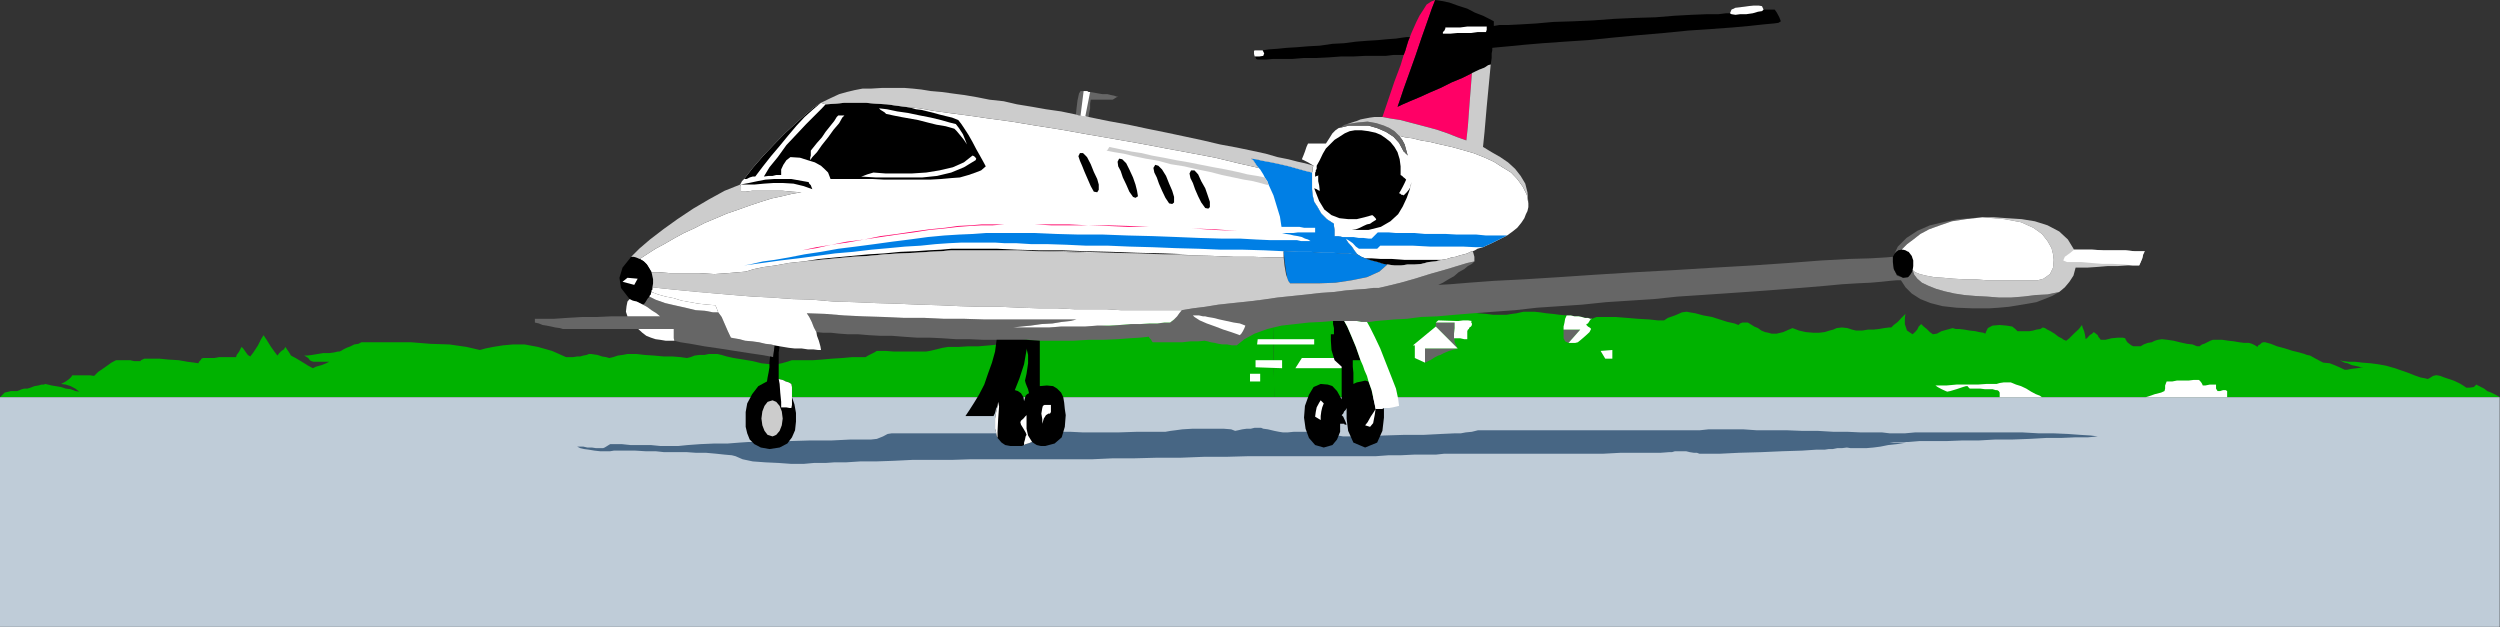 <?xml version="1.0" encoding="UTF-8" standalone="no"?>
<svg
   xmlns:ooo="http://xml.openoffice.org/svg/export"
   xmlns:dc="http://purl.org/dc/elements/1.1/"
   xmlns:cc="http://creativecommons.org/ns#"
   xmlns:rdf="http://www.w3.org/1999/02/22-rdf-syntax-ns#"
   xmlns:svg="http://www.w3.org/2000/svg"
   xmlns="http://www.w3.org/2000/svg"
   xmlns:sodipodi="http://sodipodi.sourceforge.net/DTD/sodipodi-0.dtd"
   xmlns:inkscape="http://www.inkscape.org/namespaces/inkscape"
   version="1.2"
   width="81mm"
   height="20.32mm"
   viewBox="0 0 8100 2032"
   preserveAspectRatio="xMidYMid"
   xml:space="preserve"
   id="svg221"
   sodipodi:docname="airplan1.svg"
   style="fill-rule:evenodd;stroke-width:28.222;stroke-linejoin:round"
   inkscape:version="0.92.5 (2060ec1f9f, 2020-04-08)"><rect x="0" y="0" width="8100" height="2032" fill="#333333" stroke="none"/><sodipodi:namedview
   pagecolor="#ffffff"
   bordercolor="#666666"
   borderopacity="1"
   objecttolerance="10"
   gridtolerance="10"
   guidetolerance="10"
   inkscape:pageopacity="0"
   inkscape:pageshadow="2"
   inkscape:window-width="664"
   inkscape:window-height="487"
   id="namedview223"
   showgrid="false"
   inkscape:zoom="0.2102413"
   inkscape:cx="153.07087"
   inkscape:cy="38.399998"
   inkscape:window-x="0"
   inkscape:window-y="0"
   inkscape:window-maximized="0"
   inkscape:current-layer="svg221" />
 <defs
   class="ClipPathGroup"
   id="defs8">
  <clipPath
   id="presentation_clip_path"
   clipPathUnits="userSpaceOnUse">
   <rect
   x="0"
   y="0"
   width="21000"
   height="29700"
   id="rect2" />
  </clipPath>
  <clipPath
   id="presentation_clip_path_shrink"
   clipPathUnits="userSpaceOnUse">
   <rect
   x="21"
   y="29"
   width="20958"
   height="29641"
   id="rect5" />
  </clipPath>
 </defs>
 <defs
   class="TextShapeIndex"
   id="defs12">
  <g
   ooo:slide="id1"
   ooo:id-list="id3"
   id="g10" />
 </defs>
 <defs
   class="EmbeddedBulletChars"
   id="defs44">
  <g
   id="bullet-char-template-57356"
   transform="matrix(4.8828125e-4,0,0,-4.8828125e-4,0,0)">
   <path
   d="M 580,1141 1163,571 580,0 -4,571 Z"
   id="path14"
   inkscape:connector-curvature="0" />
  </g>
  <g
   id="bullet-char-template-57354"
   transform="matrix(4.8828125e-4,0,0,-4.8828125e-4,0,0)">
   <path
   d="M 8,1128 H 1137 V 0 H 8 Z"
   id="path17"
   inkscape:connector-curvature="0" />
  </g>
  <g
   id="bullet-char-template-10146"
   transform="matrix(4.8828125e-4,0,0,-4.8828125e-4,0,0)">
   <path
   d="M 174,0 602,739 174,1481 1456,739 Z M 1358,739 309,1346 659,739 Z"
   id="path20"
   inkscape:connector-curvature="0" />
  </g>
  <g
   id="bullet-char-template-10132"
   transform="matrix(4.8828125e-4,0,0,-4.8828125e-4,0,0)">
   <path
   d="M 2015,739 1276,0 H 717 l 543,543 H 174 v 393 h 1086 l -543,545 h 557 z"
   id="path23"
   inkscape:connector-curvature="0" />
  </g>
  <g
   id="bullet-char-template-10007"
   transform="matrix(4.8828125e-4,0,0,-4.8828125e-4,0,0)">
   <path
   d="m 0,-2 c -7,16 -16,29 -25,39 l 381,530 c -94,256 -141,385 -141,387 0,25 13,38 40,38 9,0 21,-2 34,-5 21,4 42,12 65,25 l 27,-13 111,-251 280,301 64,-25 24,25 c 21,-10 41,-24 62,-43 C 886,937 835,863 770,784 769,783 710,716 594,584 L 774,223 c 0,-27 -21,-55 -63,-84 l 16,-20 C 717,90 699,76 672,76 641,76 570,178 457,381 L 164,-76 c -22,-34 -53,-51 -92,-51 -42,0 -63,17 -64,51 -7,9 -10,24 -10,44 0,9 1,19 2,30 z"
   id="path26"
   inkscape:connector-curvature="0" />
  </g>
  <g
   id="bullet-char-template-10004"
   transform="matrix(4.8828125e-4,0,0,-4.8828125e-4,0,0)">
   <path
   d="M 285,-33 C 182,-33 111,30 74,156 52,228 41,333 41,471 c 0,78 14,145 41,201 34,71 87,106 158,106 53,0 88,-31 106,-94 l 23,-176 c 8,-64 28,-97 59,-98 l 735,706 c 11,11 33,17 66,17 42,0 63,-15 63,-46 V 965 c 0,-36 -10,-64 -30,-84 L 442,47 C 390,-6 338,-33 285,-33 Z"
   id="path29"
   inkscape:connector-curvature="0" />
  </g>
  <g
   id="bullet-char-template-9679"
   transform="matrix(4.8828125e-4,0,0,-4.8828125e-4,0,0)">
   <path
   d="M 813,0 C 632,0 489,54 383,161 276,268 223,411 223,592 c 0,181 53,324 160,431 106,107 249,161 430,161 179,0 323,-54 432,-161 108,-107 162,-251 162,-431 0,-180 -54,-324 -162,-431 C 1136,54 992,0 813,0 Z"
   id="path32"
   inkscape:connector-curvature="0" />
  </g>
  <g
   id="bullet-char-template-8226"
   transform="matrix(4.8828125e-4,0,0,-4.8828125e-4,0,0)">
   <path
   d="m 346,457 c -73,0 -137,26 -191,78 -54,51 -81,114 -81,188 0,73 27,136 81,188 54,52 118,78 191,78 73,0 134,-26 185,-79 51,-51 77,-114 77,-187 0,-75 -25,-137 -76,-188 -50,-52 -112,-78 -186,-78 z"
   id="path35"
   inkscape:connector-curvature="0" />
  </g>
  <g
   id="bullet-char-template-8211"
   transform="matrix(4.8828125e-4,0,0,-4.8828125e-4,0,0)">
   <path
   d="M -4,459 H 1135 V 606 H -4 Z"
   id="path38"
   inkscape:connector-curvature="0" />
  </g>
  <g
   id="bullet-char-template-61548"
   transform="matrix(4.8828125e-4,0,0,-4.8828125e-4,0,0)">
   <path
   d="m 173,740 c 0,163 58,303 173,419 116,115 255,173 419,173 163,0 302,-58 418,-173 116,-116 174,-256 174,-419 0,-163 -58,-303 -174,-418 C 1067,206 928,148 765,148 601,148 462,206 346,322 231,437 173,577 173,740 Z"
   id="path41"
   inkscape:connector-curvature="0" />
  </g>
 </defs>
 <g
   id="g49"
   transform="translate(-6450,-13834)">
  <g
   id="id2"
   class="Master_Slide">
   <g
   id="bg-id2"
   class="Background" />
   <g
   id="bo-id2"
   class="BackgroundObjects" />
  </g>
 </g>
 <g
   class="SlideGroup"
   id="g219"
   transform="translate(-6450,-13834)">
  <g
   id="g217">
   <g
   id="container-id1">
    <g
   id="id1"
   class="Slide"
   clip-path="url(#presentation_clip_path)">
     <g
   class="Page"
   id="g213">
      <g
   class="Graphic"
   id="g211">
       <g
   id="id3">
        <rect
   class="BoundingBox"
   x="6450"
   y="13834"
   width="8100"
   height="2032"
   id="rect51"
   style="fill:none;stroke:none" />
        <defs
   id="defs56">
         <clipPath
   id="clip_path_1"
   clipPathUnits="userSpaceOnUse">
          <path
   d="m 6450,13834 h 8099 v 2031 H 6450 Z"
   id="path53"
   inkscape:connector-curvature="0" />
         </clipPath>
        </defs>
        <g
   clip-path="url(#clip_path_1)"
   id="g208">
         <path
   d="M 10579,15121 H 6450 l 15,-15 21,-5 h 20 l 15,-6 8,-2 h 10 l 10,-3 13,-5 12,-2 11,-3 h 7 l 5,-2 8,2 13,3 12,2 18,3 15,5 16,2 15,6 13,2 -13,-10 -15,-8 -16,-5 -15,-2 15,-8 11,-8 7,-7 3,-5 h 15 20 23 l 13,2 13,-13 22,-15 21,-15 15,-8 h 8 10 13 15 l 12,3 h 11 10 l 2,-3 11,-5 h 20 28 l 30,3 33,2 28,5 23,3 13,2 2,-5 5,-5 3,-5 5,-2 h 8 12 16 l 17,-3 h 16 17 13 8 l 2,-7 8,-11 5,-10 3,-5 5,5 7,10 8,11 8,5 10,-13 15,-23 10,-20 8,-13 10,15 13,21 12,17 10,13 6,-8 7,-7 8,-5 5,-8 5,8 5,7 5,8 3,5 15,8 20,12 21,13 15,8 10,-5 18,-5 15,-6 10,-5 h -15 -20 -16 l -7,-2 -5,-3 -5,-7 -8,-5 -5,-3 h 10 l 15,-2 18,-3 18,-3 h 20 l 15,-2 13,-3 h 5 l 5,-2 8,-5 10,-5 13,-5 12,-6 13,-2 10,-5 h 5 16 35 48 59 l 61,5 61,2 56,8 43,10 18,-5 25,-5 31,-5 33,-3 h 38 l 43,8 46,13 45,20 h 13 10 l 13,-2 h 10 l 10,-3 11,-2 7,-3 h 8 l 20,3 15,5 13,2 10,3 13,-3 15,-5 15,-2 16,-3 h 10 20 l 26,3 30,2 33,3 h 28 l 25,2 21,3 12,-3 13,-5 15,-2 h 16 l 15,-3 h 13 15 l 13,3 17,5 23,5 31,5 30,5 28,7 28,3 h 23 l 15,-3 18,-5 15,-5 h 15 16 15 23 l 28,-2 33,-3 33,-2 33,-3 h 25 18 l 8,-5 10,-5 10,-5 8,-5 h 12 18 l 25,2 h 26 28 23 17 11 l 12,-2 21,-5 20,-5 18,-3 h 13 22 l 31,-2 h 33 l 35,-3 31,-3 25,-2 16,-3 10,-2 12,-5 16,-3 12,-2 13,-3 10,-2 10,-3 h 8 l 23,-3 36,-5 40,-7 48,-8 44,-10 40,-8 33,-7 21,-3 10,8 7,5 8,2 10,6 3,-28 7,2 h 13 18 l 18,-2 20,-3 h 18 12 l 11,5 7,5 13,3 h 15 15 l 16,-3 12,-2 11,-5 7,-6 13,-5 23,-2 h 30 l 36,-3 h 35 36 28 18 z"
   id="path58"
   inkscape:connector-curvature="0"
   style="fill:#00b200;stroke:none" />
         <path
   d="m 10574,14851 7,-2 13,-3 18,-5 18,-5 17,-8 21,-5 17,-5 16,-5 h 12 l 18,5 21,3 25,5 20,7 21,8 17,8 8,7 5,-5 10,-5 13,-5 15,-5 18,-5 18,-3 15,-2 18,-3 h 23 30 l 38,3 43,2 44,5 40,6 38,5 28,5 26,2 23,3 h 23 20 l 18,-3 15,-2 13,-3 10,-2 h 7 11 17 l 18,2 20,3 21,2 23,3 22,2 h 13 l 13,3 h 13 l 10,2 10,3 h 10 l 8,3 h 5 l 15,-6 h 28 33 l 38,3 36,3 35,2 28,3 h 21 l 12,-8 23,-8 23,-10 15,-2 10,2 18,3 26,7 28,5 25,8 25,8 23,5 13,5 5,-5 8,-3 h 7 10 l 5,3 8,5 8,5 12,5 11,8 12,5 10,2 11,3 h 17 l 21,-5 18,-8 12,-5 21,8 22,5 23,2 h 21 l 17,-2 16,-5 12,-3 11,-5 17,-2 18,2 15,5 13,3 h 8 12 l 18,-3 h 18 l 18,-2 17,-3 16,-2 h 7 l 8,-8 13,-10 12,-13 13,-13 -2,13 v 20 l 7,21 18,12 8,-7 7,-8 5,-10 8,-8 8,8 10,8 10,10 10,7 13,-2 15,-8 18,-5 18,-5 10,3 h 12 l 16,2 17,3 18,2 13,3 13,2 7,3 3,-8 5,-10 15,-8 23,-2 23,2 18,3 10,8 7,7 h 6 10 10 13 l 12,-2 10,-3 13,-2 8,-5 7,2 8,5 10,5 13,8 13,10 10,5 7,5 8,3 10,-8 15,-15 16,-15 10,-13 2,8 5,12 3,13 2,13 6,-5 7,-8 8,-5 5,-5 7,5 6,5 2,5 8,10 h 15 l 20,-5 21,-2 h 15 l 8,2 2,5 5,8 13,10 7,3 h 11 12 l 10,-6 13,-5 13,-2 10,-5 10,-3 13,-2 18,2 20,3 20,5 23,5 18,2 15,6 h 8 l 8,-6 7,-2 10,-5 10,-5 8,-3 h 13 18 l 20,3 18,2 17,3 16,2 h 7 8 l 10,3 10,5 8,5 2,-5 6,-3 5,-5 5,-2 h 7 l 18,5 20,8 26,7 25,8 21,5 17,5 8,3 10,2 18,10 15,8 10,5 21,2 20,8 18,8 10,5 h 8 l 15,-3 18,-2 20,-3 h -8 l -7,-2 -13,-3 -10,-2 -13,-6 -10,-2 -10,-5 -5,-3 10,3 18,2 h 20 l 25,3 26,2 23,3 17,3 11,2 10,3 18,5 20,7 23,8 20,8 20,7 16,3 7,2 5,-2 8,-5 5,-3 8,-2 h 5 l 10,2 13,5 15,5 15,5 13,6 10,5 8,5 10,7 h 12 l 13,-2 8,-8 5,3 10,5 10,5 10,8 13,5 10,5 10,5 8,5 h -3971 z"
   id="path60"
   inkscape:connector-curvature="0"
   style="fill:#00b200;stroke:none" />
         <path
   d="M 14550,15866 H 6450 v -745 h 4126 3974 z"
   id="path62"
   inkscape:connector-curvature="0"
   style="fill:#bfccd8;stroke:none" />
         <path
   d="m 11532,14945 38,-43 h -54 v 13 15 l 5,10 z"
   id="path64"
   inkscape:connector-curvature="0"
   style="fill:#666666;stroke:none" />
         <path
   d="m 11173,14963 h -106 v 46 l 17,-8 16,-10 10,-5 7,-2 11,-6 17,-7 18,-5 z"
   id="path66"
   inkscape:connector-curvature="0"
   style="fill:#666666;stroke:none" />
         <path
   d="m 11173,14963 -71,-71 v -13 h 61 v 10 l -2,26 2,28 z"
   id="path68"
   inkscape:connector-curvature="0"
   style="fill:#666666;stroke:none" />
         <path
   d="m 11608,14867 h -5 l -8,-3 h -10 l -10,-3 -10,-2 h -13 l -13,-3 h -13 l -5,11 -2,12 -3,13 v 10 h 54 l -38,43 h 5 7 10 l 8,-2 10,-8 15,-13 13,-12 5,-10 -2,-3 -8,-5 -5,-5 v -3 l 5,-2 5,-8 3,-5 z"
   id="path70"
   inkscape:connector-curvature="0"
   style="fill:#ffffff;stroke:none" />
         <path
   d="m 11028,14953 74,-61 71,71 h -106 v 46 l -33,-15 v -41 z"
   id="path72"
   inkscape:connector-curvature="0"
   style="fill:#ffffff;stroke:none" />
         <path
   d="m 11161,14930 v -15 l 2,-18 v -13 -5 h -61 l 8,-7 58,2 h 8 l 15,-2 h 15 l 13,2 -3,3 3,5 v 5 l -3,5 -5,3 -2,5 -3,2 -2,5 v 5 8 8 5 h -10 l -13,-3 h -13 z"
   id="path74"
   inkscape:connector-curvature="0"
   style="fill:#ffffff;stroke:none" />
         <path
   d="m 10518,15024 v -23 h 86 v 26 z"
   id="path76"
   inkscape:connector-curvature="0"
   style="fill:#ffffff;stroke:none" />
         <path
   d="m 10500,15045 h 33 v 25 h -33 z"
   id="path78"
   inkscape:connector-curvature="0"
   style="fill:#ffffff;stroke:none" />
         <path
   d="m 10647,15027 21,-33 h 150 l -21,33 z"
   id="path80"
   inkscape:connector-curvature="0"
   style="fill:#ffffff;stroke:none" />
         <path
   d="m 10525,14933 h 183 v 17 h -185 z"
   id="path82"
   inkscape:connector-curvature="0"
   style="fill:#ffffff;stroke:none" />
         <path
   d="m 11636,14971 15,25 h 23 v -28 z"
   id="path84"
   inkscape:connector-curvature="0"
   style="fill:#ffffff;stroke:none" />
         <path
   d="m 12721,15083 h 12 23 l 33,-3 h 33 36 l 28,-2 h 23 10 l 10,-3 13,-2 h 12 11 l 5,2 12,5 16,5 17,8 16,10 15,8 13,5 7,5 h -10 -18 -20 -23 -23 -20 -15 -8 v -8 -7 l -3,-5 -5,-3 h -5 l -10,-3 h -13 -12 l -16,-2 h -12 -10 -5 -6 l -5,-5 -2,-3 h -5 l -10,3 -21,7 -20,6 -10,2 -5,-2 -13,-6 -13,-7 z"
   id="path86"
   inkscape:connector-curvature="0"
   style="fill:#ffffff;stroke:none" />
         <path
   d="m 13402,15121 10,-3 20,-7 20,-5 11,-5 2,-8 v -10 l 3,-8 2,-5 h 5 13 l 15,-3 h 21 17 l 16,-2 h 12 5 l 3,2 5,6 3,5 2,5 h 8 l 15,-3 h 13 7 v 5 8 l 3,5 2,3 h 8 l 10,-3 h 8 l 5,3 v 2 5 8 5 z"
   id="path88"
   inkscape:connector-curvature="0"
   style="fill:#ffffff;stroke:none" />
         <path
   d="m 8320,15281 h 8 12 l 13,3 h 15 l 13,2 h 13 10 l 5,-2 5,-3 8,-5 5,-3 h 7 11 20 l 28,3 h 33 33 l 30,3 h 26 15 18 l 30,-3 41,-3 46,-2 h 43 l 38,-3 30,-2 h 13 20 44 l 58,-3 66,-2 h 69 l 61,-3 h 43 23 l 18,-2 20,-8 15,-8 13,-2 h 15 38 48 59 58 54 40 26 18 28 33 l 35,-3 h 36 l 33,-2 h 23 15 20 l 41,2 h 56 58 l 61,-2 h 51 41 l 17,-3 16,-2 22,-3 34,-2 h 33 35 31 l 25,2 13,5 10,-2 13,-3 15,-2 h 13 l 12,-3 h 10 11 l 7,3 15,2 21,5 15,3 13,2 h 15 l 20,-2 h 23 13 7 l 16,2 20,3 20,2 23,3 21,2 17,3 h 11 20 43 l 58,-3 64,-2 h 64 l 58,-3 43,-2 h 20 l 16,-3 20,-2 20,-5 h 16 10 25 38 46 53 61 66 66 69 64 63 56 48 38 l 28,-3 h 13 13 20 31 35 l 43,3 h 46 51 l 51,2 h 51 l 50,3 h 46 l 43,2 h 38 31 l 25,3 h 13 13 23 l 33,-3 h 38 45 49 53 53 56 54 l 53,3 h 48 l 46,2 41,3 33,2 23,3 -33,3 h -41 l -46,2 h -48 l -53,3 -54,2 h -56 l -53,3 h -53 l -51,2 h -49 -40 l -36,3 h -30 -21 -12 l 15,2 h 13 12 16 l -31,5 -28,3 -25,5 -23,3 -23,2 h -15 -15 -11 -10 l -12,-2 -16,2 h -15 l -15,3 h -13 l -13,2 h -7 -21 l -45,3 -64,2 -68,3 -72,2 -61,3 h -48 -20 l -8,-3 h -10 l -13,-2 -12,-3 h -13 -13 -10 l -10,3 h -10 l -26,2 h -33 -45 -51 l -56,3 h -59 -63 -61 -61 -56 -51 -43 -36 -22 -13 -10 -15 -26 l -28,3 h -33 -38 l -41,2 h -40 l -41,3 h -41 -38 -35 -31 -25 -20 -13 -15 -33 -44 -56 -61 l -71,2 h -73 l -77,3 h -76 l -76,2 h -69 l -66,3 h -56 -45 -33 -18 -18 -28 -38 -46 -53 -59 l -60,2 h -64 -64 l -61,3 -58,2 h -51 l -46,3 h -38 l -28,2 h -15 -23 l -33,3 h -40 l -41,-3 -43,-2 -41,-3 -33,-7 -23,-10 -12,-3 -23,-2 -28,-3 -33,-3 h -33 l -28,-2 h -23 -13 -15 -23 l -28,-3 h -33 l -33,-2 h -30 -23 -16 l -12,2 h -16 -17 l -18,-2 -18,-3 -15,-2 -13,-3 z"
   id="path90"
   inkscape:connector-curvature="0"
   style="fill:#476684;stroke:none" />
         <path
   d="m 10609,14668 h -45 l -54,-2 h -63 l -71,-3 -77,-2 -81,-3 -84,-3 -81,-2 h -84 l -79,-3 -76,-2 -69,-3 h -63 -53 -41 -31 -25 l -33,3 -41,2 -43,3 -48,2 -51,3 -51,5 -53,3 -54,5 -53,5 -51,5 -48,5 -43,8 -38,5 -33,7 -26,8 -23,2 -35,3 -43,3 -49,-3 h -50 -44 l -38,-3 h -23 l -7,-12 -8,-13 -10,-10 -13,-8 23,-15 28,-18 28,-15 31,-18 33,-18 33,-15 35,-18 36,-15 35,-15 38,-13 36,-13 36,-12 35,-11 33,-7 33,-8 31,-5 -31,-2 -30,-3 h -28 -26 -25 -20 l -21,3 h -15 v -6 -7 -5 l -3,-5 3,-5 3,-6 2,-2 5,-5 28,-36 33,-38 36,-38 35,-36 36,-33 33,-30 25,-21 23,-15 15,5 31,-2 30,-3 h 33 36 l 33,3 36,2 35,5 38,5 33,3 44,8 50,7 61,8 69,10 74,10 78,13 82,13 84,15 86,15 86,15 84,16 81,15 79,15 74,18 66,15 -8,-10 -5,-8 -5,-7 -7,-5 17,2 21,5 28,5 28,6 30,7 28,8 25,7 21,5 v 3 5 3 5 18 20 l 2,20 5,21 11,17 12,21 18,18 23,15 v 7 l 2,13 v 10 10 h 8 8 l 7,3 h 10 l 3,5 8,13 12,13 10,15 8,10 h -13 l -17,-3 h -23 l -28,-2 h -33 l -38,-3 h -41 l -46,-2 v 5 5 5 z"
   id="path92"
   inkscape:connector-curvature="0"
   style="fill:#ffffff;stroke:none" />
         <path
   d="m 10810,14607 8,13 12,13 10,15 8,10 5,3 8,5 5,2 7,3 21,7 20,5 18,6 13,2 23,3 h 22 l 21,-3 h 23 l 22,-2 23,-6 21,-2 20,-5 18,-3 15,-5 13,-2 15,-5 13,-3 10,-3 10,-5 8,-2 7,-3 8,-5 7,-2 11,-3 10,-5 7,-3 11,-5 10,-5 10,-5 10,-5 10,-5 10,-5 18,-13 15,-12 13,-16 10,-15 5,-13 5,-10 3,-13 v -12 l -5,-28 -13,-26 -18,-25 -20,-21 -28,-17 -28,-18 -33,-15 -33,-13 -35,-10 -36,-10 -36,-8 -33,-8 -30,-5 -28,-7 -23,-3 -20,-5 10,13 8,15 5,18 5,18 -5,-6 -3,-2 -2,-3 -3,-2 -15,-28 -18,-20 -25,-16 -28,-12 -28,-8 h -33 -31 l -33,8 -10,7 -10,10 -10,16 -11,17 h -12 -15 -18 -13 l -5,11 -5,15 -5,13 -5,12 10,5 10,5 10,6 8,5 -3,5 v 5 7 l -2,5 v 3 5 3 5 18 20 l 2,20 5,21 11,17 12,21 18,18 23,15 v 7 l 2,13 v 10 10 h 8 8 l 7,3 h 10 z"
   id="path94"
   inkscape:connector-curvature="0"
   style="fill:#ffffff;stroke:none" />
         <path
   d="m 11219,14071 -30,15 -36,15 -36,18 -35,15 -33,15 -31,13 -23,10 -17,8 7,-20 13,-39 18,-50 20,-56 20,-59 18,-51 15,-43 11,-28 -13,5 -15,10 -10,16 -13,20 -10,20 -8,18 -8,18 -5,13 -5,12 -5,16 -5,17 -5,13 -10,33 -20,53 -21,62 -18,53 26,5 33,5 38,10 38,10 41,11 35,12 33,13 28,10 5,-46 5,-68 5,-64 z"
   id="path96"
   inkscape:connector-curvature="0"
   style="fill:#ff0066;stroke:none" />
         <path
   d="m 9977,14213 h -3 -2 -3 -3 l -2,-3 h -5 -3 l -5,-2 h -2 -5 -3 l -5,-3 2,-20 3,-25 5,-23 5,-8 h 3 2 3 2 5 6 l 5,3 h 5 l 12,2 16,3 12,2 h 16 l 12,3 10,2 8,3 h 5 l -5,2 -5,3 -3,2 -5,3 h -17 -21 -20 -13 l -2,13 v 15 l -3,15 z"
   id="path98"
   inkscape:connector-curvature="0"
   style="fill:#666666;stroke:none" />
         <path
   d="m 10873,14671 -7,-3 -5,-2 -8,-5 -5,-3 h -13 l -17,-3 h -23 l -28,-2 h -33 l -38,-3 h -41 l -46,-2 3,30 5,36 5,28 8,10 h 15 33 46 l 53,-2 53,-8 49,-10 40,-18 26,-23 -13,-2 -18,-6 -20,-5 z"
   id="path100"
   inkscape:connector-curvature="0"
   style="fill:#007fe5;stroke:none" />
         <path
   d="m 10983,14274 -5,-5 -10,-10 -16,-10 -18,-8 -25,-8 -28,-5 -33,3 -33,5 -8,2 -5,3 -7,5 -8,3 33,-8 h 31 33 l 28,8 28,12 25,16 18,20 15,28 3,2 2,3 3,2 5,6 -5,-18 -5,-18 -8,-15 z"
   id="path102"
   inkscape:connector-curvature="0"
   style="fill:#666666;stroke:none" />
         <path
   d="m 12873,14538 -38,3 -43,3 -46,10 -43,10 -41,18 -35,23 -28,28 -16,33 6,-11 5,-5 7,-5 10,-2 18,-18 20,-15 23,-18 28,-15 36,-13 38,-13 46,-7 z"
   id="path104"
   inkscape:connector-curvature="0"
   style="fill:#666666;stroke:none" />
         <path
   d="m 11227,14681 -8,8 -13,7 -12,10 -18,10 -15,13 -18,10 -18,11 -15,7 38,-2 61,-5 81,-6 99,-5 112,-7 119,-8 128,-8 129,-7 130,-8 122,-7 117,-8 104,-8 91,-5 69,-2 51,-3 22,-2 v 20 l 3,20 10,21 20,7 16,-2 7,-8 5,-8 3,-7 5,15 10,13 15,13 21,10 25,10 28,8 31,7 33,5 35,3 38,2 38,3 h 41 l 38,-3 41,-5 38,-2 38,-8 -23,13 -25,10 -26,10 -28,5 -30,5 -31,5 -33,3 -30,2 h -56 l -51,-2 -45,-5 -39,-10 -33,-13 -28,-18 -20,-20 -15,-23 h -13 l -23,2 -28,3 -35,3 -43,2 -49,3 -53,5 -59,5 -63,5 -66,5 -69,5 -73,5 -74,5 -76,5 -76,8 -77,5 -78,5 -77,8 -73,5 -74,5 -71,8 -69,5 -66,5 -61,5 -56,5 -53,2 -46,6 -40,2 -34,3 -25,2 -20,3 h -10 -18 l -15,-3 h -21 -20 -8 -7 -11 -10 l -35,3 -43,2 -44,5 -45,5 -46,11 -41,15 -33,18 -25,20 h -15 l -16,-3 h -15 l -13,-2 -12,-3 -13,-2 -10,-3 -10,-2 -21,2 h -25 l -26,3 h -25 -25 -21 -17 -8 l -3,-3 -2,-5 -5,-5 -3,-5 -28,3 -33,2 -40,3 -44,2 h -48 l -51,3 h -53 -56 -18 l -17,-3 h -16 -18 -17 -18 -18 -18 -43 l -46,-2 h -43 l -43,-3 -43,-2 h -41 l -43,-3 -38,-3 h -38 l -36,-2 -35,-3 h -33 l -28,-2 -28,-3 h -26 l -20,-2 -8,-15 -7,-18 -8,-16 -8,-12 59,2 61,5 63,3 66,2 67,3 h 66 l 63,3 h 66 l 61,2 h 59 53 51 43 41 30 25 l -20,5 -28,3 -30,5 -36,2 -35,5 -31,3 -25,3 h -18 30 33 36 36 l 38,-3 h 40 38 l 39,-3 h 38 l 35,-2 36,-3 h 30 l 31,-2 h 25 l 23,-3 h 18 l 13,-10 10,-10 7,-10 8,-10 36,-6 40,-5 43,-7 46,-5 48,-5 49,-6 48,-7 48,-5 48,-5 44,-5 43,-3 38,-5 36,-3 30,-2 23,-3 h 18 l 30,-7 41,-10 46,-13 48,-15 46,-13 43,-13 33,-10 z"
   id="path106"
   inkscape:connector-curvature="0"
   style="fill:#666666;stroke:none" />
         <path
   d="m 8533,14821 6,-5 5,-8 5,-8 5,-5 20,10 31,11 30,7 36,8 33,8 30,2 26,5 h 17 l 11,15 10,23 10,23 10,21 10,2 18,3 18,5 23,2 22,3 21,5 18,2 12,3 -5,38 -10,-2 -28,-5 -41,-6 -45,-7 -51,-8 -48,-7 -44,-8 -33,-5 -20,-5 -2,-8 v -13 -10 -7 h -8 -13 -15 -18 -18 -17 -13 -13 -23 -30 -38 -38 -38 -31 -25 -13 -8 l -10,-3 -15,-2 -13,-3 -15,-3 -13,-2 -12,-5 -13,-3 v -5 -2 0 -5 h 23 38 l 43,-3 51,-3 h 48 l 43,-2 h 33 21 12 13 15 16 15 15 10 10 l -12,-10 -16,-10 -15,-11 z"
   id="path108"
   inkscape:connector-curvature="0"
   style="fill:#666666;stroke:none" />
         <path
   d="m 12583,14666 6,-11 5,-5 7,-5 10,-2 h 5 l 8,2 5,3 5,2 10,13 5,15 v 18 l -2,13 -3,7 -5,8 -7,8 -16,2 -20,-10 -10,-18 -3,-23 z"
   id="path110"
   inkscape:connector-curvature="0"
   style="fill:#000000;stroke:none" />
         <path
   d="m 10998,14012 h -13 -20 l -25,3 h -31 -36 l -38,2 h -40 l -41,3 -41,2 h -40 l -36,3 h -35 -28 l -23,2 h -15 -8 -3 l -5,-2 -2,-5 -3,-3 -2,-8 v -5 -5 l 2,-2 h 5 5 8 8 l 20,-3 28,-2 30,-3 33,-2 36,-3 38,-2 41,-6 38,-2 38,-5 38,-3 33,-2 31,-3 28,-2 20,-3 15,-2 h 10 l -5,12 -5,16 -5,17 z"
   id="path112"
   inkscape:connector-curvature="0"
   style="fill:#000000;stroke:none" />
         <path
   d="m 11219,14071 23,-11 18,-7 12,-8 8,-2 3,-21 v -15 l 2,-10 v -8 l 20,-2 33,-3 51,-5 59,-5 71,-5 76,-5 79,-8 84,-8 81,-7 81,-8 74,-5 69,-5 55,-5 46,-5 33,-3 15,-2 8,-5 -5,-13 -8,-15 -7,-10 h -8 -10 -10 -8 l -5,-11 -10,-2 h -18 l -18,2 -22,3 -18,2 -13,6 -5,12 h -13 l -25,3 h -38 l -49,2 -55,3 -61,5 -66,2 -67,3 -68,5 -66,3 -64,2 -56,5 -50,3 -41,2 h -28 l -18,3 v -5 -3 -5 -2 l -15,-8 -20,-10 -26,-10 -25,-13 -31,-10 -28,-10 -25,-5 -20,-3 -11,28 -15,43 -18,51 -20,59 -20,56 -18,50 -13,39 -7,20 17,-8 23,-10 31,-13 33,-15 35,-15 36,-18 36,-15 z"
   id="path114"
   inkscape:connector-curvature="0"
   style="fill:#000000;stroke:none" />
         <path
   d="m 8490,14803 -28,-36 -5,-33 10,-33 28,-35 h 8 l 8,2 7,3 5,2 13,8 10,10 8,13 7,12 3,13 2,10 v 13 l -2,13 v 2 5 l -3,3 v 5 l -2,3 v 5 l -3,2 -2,5 -5,5 -5,8 -5,8 -6,5 -10,-5 -10,-5 -13,-3 z"
   id="path116"
   inkscape:connector-curvature="0"
   style="fill:#000000;stroke:none" />
         <path
   d="m 9110,14167 -23,15 -25,21 -33,30 -36,33 -35,36 -36,38 -33,38 -28,36 h 8 l 10,-5 10,-3 h 8 l 25,-33 26,-33 28,-33 27,-33 28,-33 26,-28 28,-25 z"
   id="path118"
   inkscape:connector-curvature="0"
   style="fill:#000000;stroke:none" />
         <path
   d="m 8925,14406 18,-30 27,-33 28,-39 33,-35 31,-33 28,-28 23,-23 12,-13 31,-2 30,-3 h 33 36 l 33,3 36,2 35,5 38,5 21,6 17,2 21,5 20,5 18,5 20,5 21,5 20,8 10,13 10,15 13,20 13,23 12,23 13,23 10,18 8,15 -15,13 -18,7 -23,8 -28,8 -28,2 -33,3 -36,2 h -35 -36 -38 -38 l -38,-2 h -36 -35 -36 -30 l -3,-8 -5,-13 -10,-10 -13,-12 -20,-11 -23,-7 -25,-8 -31,-2 -13,10 -10,15 -7,15 v 18 h -16 l -12,3 h -13 z"
   id="path120"
   inkscape:connector-curvature="0"
   style="fill:#000000;stroke:none" />
         <path
   d="m 8848,14432 28,-5 28,-6 26,-5 28,-2 h 28 28 l 28,5 28,5 2,5 5,5 3,8 2,5 -28,-10 -33,-8 -33,-2 h -33 l -30,2 -31,3 h -25 z"
   id="path122"
   inkscape:connector-curvature="0"
   style="fill:#000000;stroke:none" />
         <path
   d="m 9949,14355 -5,-15 5,-10 h 10 l 13,13 12,23 10,25 11,23 5,18 v 17 l -5,8 -11,-2 -10,-18 -10,-23 -10,-23 -8,-20 z"
   id="path124"
   inkscape:connector-curvature="0"
   style="fill:#000000;stroke:none" />
         <path
   d="m 10073,14373 -2,-15 5,-10 10,2 13,13 10,20 12,26 8,23 5,20 3,18 -8,5 -8,-3 -12,-17 -10,-23 -11,-23 -7,-21 z"
   id="path126"
   inkscape:connector-curvature="0"
   style="fill:#000000;stroke:none" />
         <path
   d="m 10190,14393 -3,-15 6,-10 10,3 12,12 13,21 10,25 10,23 6,20 v 18 l -6,5 -10,-2 -12,-18 -11,-23 -10,-23 -7,-20 z"
   id="path128"
   inkscape:connector-curvature="0"
   style="fill:#000000;stroke:none" />
         <path
   d="m 10307,14411 -3,-15 5,-10 h 11 l 12,13 10,22 13,23 8,23 7,21 v 17 l -5,5 -10,-2 -13,-18 -10,-20 -10,-23 -7,-20 z"
   id="path130"
   inkscape:connector-curvature="0"
   style="fill:#000000;stroke:none" />
         <path
   d="m 8943,15009 2,-20 10,2 5,-38 16,3 -3,20 v 33 33 20 l 13,3 10,5 10,3 8,5 2,10 v 10 13 10 l 8,23 5,28 v 28 l -3,28 -10,23 -15,20 -25,13 -33,5 -28,-5 -21,-11 -15,-15 -8,-20 -5,-21 v -17 -18 -13 l 5,-28 16,-30 20,-26 28,-15 2,-13 3,-15 3,-18 z"
   id="path132"
   inkscape:connector-curvature="0"
   style="fill:#000000;stroke:none" />
         <path
   d="m 9819,14938 v 28 48 46 25 l 23,-2 20,2 13,8 13,13 7,15 3,18 2,20 3,20 -3,38 -10,34 -23,20 -30,8 h -15 l -13,-3 -8,-5 -7,-5 -5,2 -8,3 -8,2 -5,3 -7,3 h -8 -8 -7 -15 l -16,-3 -12,-8 -13,-15 -3,-8 -2,-12 -3,-10 v -16 -17 l 3,-18 5,-21 2,-15 -2,13 -5,10 -3,13 -5,10 h -7 -11 -12 -16 -12 -13 -10 -10 l 12,-18 16,-25 17,-28 16,-31 12,-35 13,-36 10,-36 5,-38 h 16 12 13 8 10 10 13 15 v 33 l -8,46 -15,46 -15,38 10,3 10,7 8,13 2,13 3,-11 2,-7 5,-5 6,-3 -3,-13 -5,-12 -3,-8 -2,-8 5,-22 5,-34 v -27 l -5,-21 v -28 z"
   id="path134"
   inkscape:connector-curvature="0"
   style="fill:#000000;stroke:none" />
         <path
   d="m 11333,14597 -10,5 -10,5 -10,5 -10,5 -10,5 -11,5 -7,3 -10,5 h -23 l -41,-2 h -51 -56 l -56,-3 h -48 -38 -20 l -3,3 -2,2 -3,3 -2,2 h -11 -15 -18 -15 l -10,-7 -10,-11 -10,-7 -13,-8 8,13 12,13 10,15 8,10 h -13 l -17,-3 h -23 l -28,-2 h -33 l -38,-3 h -41 l -46,-2 -63,-3 -69,-2 h -71 l -71,-3 -76,-2 -74,-3 -74,-2 -71,-3 h -71 l -64,-3 -61,-2 h -53 l -48,-3 h -38 l -31,-2 h -20 -23 -30 -36 l -41,2 -43,3 -48,5 -51,3 -53,5 -56,5 -59,7 -58,5 -59,8 -60,8 -59,7 -58,8 -59,8 26,-5 35,-8 38,-5 46,-8 51,-10 53,-8 56,-10 56,-7 61,-8 58,-8 56,-7 59,-8 53,-5 48,-3 46,-2 41,-3 h 43 53 64 l 68,3 74,2 h 79 l 79,3 81,2 79,3 73,3 69,2 h 61 l 53,3 44,2 h 30 15 8 10 13 12 l 13,3 h 13 10 8 l -8,-5 -10,-3 -10,-5 -13,-3 -13,-2 -12,-3 -13,-2 -13,-3 h 8 12 16 l 15,-2 h 18 15 13 10 v -5 -3 -5 -2 h -8 -12 -16 l -15,-3 h -18 -15 -15 -10 l -5,-33 -11,-36 -10,-33 -15,-33 -3,-7 -2,-6 -5,-7 -3,-5 -5,-10 -5,-8 -5,-8 -5,-5 -8,-10 -5,-8 -5,-7 -7,-5 17,2 21,5 28,5 28,6 30,7 28,8 25,7 21,5 v 3 5 3 5 18 20 l 2,20 5,21 11,17 12,21 18,18 23,15 v 7 l 2,13 v 10 10 h 13 l 13,3 h 18 17 l 18,3 h 15 l 16,2 h 10 l 5,-5 5,-5 5,-5 5,-5 h 15 21 l 23,2 h 30 31 l 33,3 h 35 33 l 36,2 h 33 30 l 31,3 h 23 20 15 z"
   id="path136"
   inkscape:connector-curvature="0"
   style="fill:#007fe5;stroke:none" />
         <path
   d="m 10711,14406 v -5 -2 -6 l 2,-2 v -5 l 3,-5 v -5 -5 l 10,-18 10,-21 10,-17 13,-13 15,-15 16,-10 17,-11 16,-7 17,-3 h 21 l 23,3 23,5 17,7 16,11 15,12 13,16 10,17 7,23 3,23 v 28 l 5,3 5,5 3,2 5,5 -5,11 -6,12 -7,13 -5,8 5,2 2,3 h 3 l 5,2 10,-10 8,-10 5,-10 2,-13 -5,23 -10,28 -13,28 -15,25 -25,23 -31,18 -40,10 h -54 l 13,-2 13,-5 12,-6 11,-5 10,-2 7,-5 8,-5 5,-3 -2,-5 -3,-3 -5,-5 -3,-2 -25,7 -25,6 h -28 l -28,-3 -26,-10 -23,-18 -17,-28 -16,-41 8,3 3,2 5,3 h 2 l -2,-18 -3,-13 v -12 -8 l -2,3 h -3 l -3,2 z"
   id="path138"
   inkscape:connector-curvature="0"
   style="fill:#000000;stroke:none" />
         <path
   d="m 10934,15156 -7,3 h -8 -7 -5 l -3,-15 -5,-23 -5,-23 -10,-28 -11,-3 -12,3 -15,3 -11,5 v -16 -20 l -2,-20 v -21 h 25 l -15,-43 -15,-36 -13,-30 -10,-18 h -8 -7 -11 -10 v 10 l 3,13 v 13 7 h -10 v 21 l 2,30 10,33 23,21 v 20 33 33 20 l -15,-27 -15,-16 -15,-5 -23,-2 -23,10 -15,25 -13,36 -3,38 5,36 11,30 20,23 28,8 28,-8 15,-18 10,-25 v -26 h 8 5 l 2,3 h 6 l -3,-8 -3,-7 -5,-11 -5,-5 5,-5 3,-7 5,-5 3,-6 v 34 l 5,40 17,38 38,16 39,-16 17,-38 5,-43 z"
   id="path140"
   inkscape:connector-curvature="0"
   style="fill:#000000;stroke:none" />
         <path
   d="m 11120,14676 -20,5 -21,2 -23,6 -22,2 h -23 l -21,3 h -22 l -23,-3 -13,-2 -18,-6 -20,-5 -21,-7 h 21 l 30,2 h 36 l 41,3 h 38 35 28 z"
   id="path142"
   inkscape:connector-curvature="0"
   style="fill:#000000;stroke:none" />
         <path
   d="m 10937,14561 h 10 18 l 23,3 h 25 31 l 30,2 33,3 h 36 l 35,3 h 33 l 33,2 h 31 l 25,3 h 26 l 18,2 h 12 -12 l -18,-2 h -26 l -25,-3 h -31 l -33,-2 h -33 l -35,-3 h -36 l -33,-3 -30,-2 h -31 -25 l -23,-3 h -18 z"
   id="path144"
   inkscape:connector-curvature="0"
   style="fill:#000000;stroke:none" />
         <path
   d="m 10604,14589 -74,-5 -71,-2 -73,-3 -74,-5 -71,-2 -69,-3 h -68 l -66,-3 -64,-2 h -61 -58 l -54,-3 h -51 -45 l -38,3 h -36 l -36,2 -40,3 -43,5 -51,5 -51,8 -53,7 -54,8 -53,8 -56,10 -51,7 -48,11 -46,7 -40,8 -39,8 -27,5 -23,5 23,-5 27,-5 39,-8 40,-8 46,-10 48,-8 51,-10 56,-7 53,-11 54,-7 53,-8 51,-7 51,-5 43,-6 40,-2 36,-3 h 36 38 45 51 54 58 l 61,3 h 64 l 66,2 68,3 69,3 71,2 74,3 73,5 71,2 z"
   id="path146"
   inkscape:connector-curvature="0"
   style="fill:#ff0066;stroke:none" />
         <path
   d="m 10609,14666 h -45 l -54,-3 h -63 l -71,-2 -77,-3 -81,-3 -84,-2 -81,-3 -84,-2 -79,-3 h -76 l -69,-2 -63,-3 h -53 -41 -31 -25 l -33,3 -41,2 -43,3 -48,2 -51,5 -51,3 -53,5 -54,5 -53,5 -51,8 -48,5 -43,8 -38,5 -33,7 -26,8 26,-8 33,-7 38,-5 43,-8 48,-5 51,-5 53,-5 54,-5 53,-3 51,-5 51,-3 48,-2 43,-3 41,-2 33,-3 h 25 31 41 53 63 l 69,3 h 76 l 79,2 84,3 81,2 84,3 h 81 l 77,3 71,2 h 63 l 54,3 z"
   id="path148"
   inkscape:connector-curvature="0"
   style="fill:#000000;stroke:none" />
         <path
   d="m 8953,15248 12,-5 11,-13 7,-18 3,-22 -3,-23 -7,-18 -11,-13 -12,-5 -16,5 -10,13 -7,18 -3,23 3,22 7,18 10,13 z"
   id="path150"
   inkscape:connector-curvature="0"
   style="fill:#cccccc;stroke:none" />
         <path
   d="m 8848,14432 -50,20 -51,28 -51,30 -51,34 -46,33 -43,33 -35,30 -26,26 h 8 l 8,2 7,3 5,2 23,-15 28,-18 28,-15 31,-18 33,-18 33,-15 35,-18 36,-15 35,-15 38,-13 36,-13 36,-12 35,-11 33,-7 33,-8 31,-5 -31,-2 -30,-3 h -28 -26 -25 -20 l -21,3 h -15 v -6 -7 -5 z"
   id="path152"
   inkscape:connector-curvature="0"
   style="fill:#cccccc;stroke:none" />
         <path
   d="m 10815,14236 15,-5 16,-5 12,-5 15,-3 16,-3 15,-2 h 13 12 l 26,5 33,5 38,10 38,10 41,11 35,12 33,13 28,10 5,-46 5,-68 5,-64 3,-40 23,-11 18,-7 12,-8 8,-2 -5,53 -8,84 -7,81 -5,49 28,17 28,16 25,17 23,21 18,23 15,25 7,28 3,36 -5,-28 -13,-26 -18,-25 -20,-21 -28,-17 -28,-18 -33,-15 -33,-13 -35,-10 -36,-10 -36,-8 -33,-8 -30,-5 -28,-7 -23,-3 -20,-5 -5,-5 -10,-10 -16,-10 -18,-8 -25,-8 -28,-5 -33,3 z"
   id="path154"
   inkscape:connector-curvature="0"
   style="fill:#cccccc;stroke:none" />
         <path
   d="m 9110,14167 31,-15 28,-13 25,-7 25,-6 26,-5 h 28 l 33,-2 h 35 18 23 l 25,2 28,3 31,5 35,3 36,5 38,5 41,7 40,8 46,5 43,10 49,8 45,8 49,7 48,10 10,3 h 10 l 10,2 11,3 63,13 66,12 61,13 64,13 61,13 56,12 55,13 54,10 48,10 46,10 38,11 35,7 31,8 23,5 18,5 10,3 -3,5 v 5 7 l -2,5 -21,-5 -25,-7 -28,-8 -30,-7 -28,-6 -28,-5 -21,-5 -17,-2 7,5 5,7 5,8 8,10 -66,-15 -74,-18 -79,-15 -81,-15 -84,-16 -86,-15 -86,-15 -84,-15 -82,-13 -78,-13 -74,-10 -69,-10 -61,-8 -50,-7 -44,-8 -33,-3 -38,-5 -35,-5 -36,-2 -33,-3 h -36 -33 l -30,3 -31,2 z"
   id="path156"
   inkscape:connector-curvature="0"
   style="fill:#cccccc;stroke:none" />
         <path
   d="m 10561,14434 -3,-7 -2,-6 -5,-7 -3,-5 -25,-5 -31,-5 -33,-8 -38,-8 -38,-7 -41,-8 -40,-8 -41,-7 -40,-8 -39,-7 -33,-8 -33,-5 -25,-5 -23,-5 -15,-3 -8,-2 -2,2 -3,5 -2,3 -3,2 25,5 31,5 33,8 38,8 41,7 40,11 44,7 43,10 40,8 39,10 38,8 33,7 30,5 23,6 18,5 z"
   id="path158"
   inkscape:connector-curvature="0"
   style="fill:#cccccc;stroke:none" />
         <path
   d="m 12873,14538 h 38 l 43,3 46,3 43,7 41,13 38,20 28,26 20,33 h 26 33 l 35,2 h 36 36 l 30,3 h 20 13 l -5,10 -3,13 -5,12 -5,11 h -12 -26 l -30,2 h -33 l -36,3 -30,2 h -26 -13 l -7,26 -13,20 -15,18 -18,15 -38,8 -38,2 -41,5 -38,3 h -41 l -38,-3 -38,-2 -35,-3 -33,-5 -31,-7 -28,-8 -25,-10 -21,-10 -15,-13 -10,-13 -5,-15 8,7 15,6 20,5 26,5 30,2 33,3 36,2 h 35 l 36,3 h 33 33 30 26 23 15 7 l 18,-5 21,-15 10,-21 2,-25 -2,-18 -5,-20 -13,-23 -18,-23 -28,-20 -40,-18 -54,-10 z"
   id="path160"
   inkscape:connector-curvature="0"
   style="fill:#cccccc;stroke:none" />
         <path
   d="m 10279,14839 36,-6 40,-5 43,-7 46,-5 48,-5 49,-6 48,-7 48,-5 48,-5 44,-5 43,-3 38,-5 36,-3 30,-2 23,-3 h 18 l 30,-7 41,-10 46,-13 48,-15 46,-13 43,-13 33,-10 23,-5 v -8 -7 l -3,-11 -2,-7 -8,2 -10,5 -10,3 -13,3 -15,5 -13,2 -15,5 -18,3 -20,5 -21,2 -23,6 -22,2 h -23 l -21,3 h -22 l -23,-3 -26,23 -40,18 -49,10 -53,8 -53,2 h -46 -33 -15 l -6,-8 -7,-20 -5,-28 -3,-28 h -45 l -54,-2 h -63 l -71,-3 -77,-2 -81,-3 -84,-3 -81,-2 h -84 l -79,-3 -76,-2 -69,-3 h -63 -53 -41 -31 -25 l -33,3 -41,2 -43,3 -48,2 -51,3 -51,5 -53,3 -54,5 -53,5 -51,5 -48,5 -43,8 -38,5 -33,7 -26,8 -23,2 -35,3 -43,3 -49,-3 h -50 -44 l -38,-3 h -23 l 3,13 2,10 v 13 l -2,13 46,5 50,5 51,5 59,5 58,5 61,5 61,3 66,5 66,2 69,6 68,2 69,3 69,2 68,3 69,2 66,3 66,2 h 66 l 64,3 61,2 h 58 l 56,3 h 53 51 l 46,3 h 43 38 33 31 22 18 z"
   id="path162"
   inkscape:connector-curvature="0"
   style="fill:#cccccc;stroke:none" />
         <path
   d="m 8777,14846 -2,-5 -3,-8 -2,-5 -3,-5 -25,-2 -28,-3 -28,-5 -28,-5 -25,-8 -26,-5 -25,-7 -21,-8 -2,3 v 5 l -3,2 -2,5 20,10 31,11 30,7 36,8 33,8 30,2 26,5 z"
   id="path164"
   inkscape:connector-curvature="0"
   style="fill:#ffffff;stroke:none" />
         <path
   d="m 12164,13865 -5,-11 -10,-2 h -18 l -18,2 -22,3 -18,2 -13,6 -5,12 5,3 13,2 15,-2 h 20 l 21,-3 17,-5 13,-2 z"
   id="path166"
   inkscape:connector-curvature="0"
   style="fill:#ffffff;stroke:none" />
         <path
   d="m 10541,13997 h -8 -8 -5 -5 l -2,2 v 5 5 l 2,8 h 15 l 13,-2 3,-8 z"
   id="path168"
   inkscape:connector-curvature="0"
   style="fill:#ffffff;stroke:none" />
         <path
   d="m 9240,14406 7,-2 13,-5 10,-3 10,-3 39,3 h 43 43 l 46,-3 43,-7 43,-10 36,-16 28,-22 5,2 5,5 2,3 -2,5 -38,23 -41,17 -46,11 -48,5 h -51 -51 -48 z"
   id="path170"
   inkscape:connector-curvature="0"
   style="fill:#ffffff;stroke:none" />
         <path
   d="m 9075,14353 v -8 l 2,-7 v -8 -8 l 8,-10 12,-15 16,-18 12,-18 16,-20 12,-15 8,-13 5,-5 h 5 5 5 5 l -7,7 -10,18 -18,21 -18,25 -20,25 -16,23 -15,16 z"
   id="path172"
   inkscape:connector-curvature="0"
   style="fill:#ffffff;stroke:none" />
         <path
   d="m 9298,14185 26,3 33,7 35,5 38,8 36,7 33,8 28,8 20,5 10,13 13,20 8,20 5,13 -10,-15 -13,-16 -10,-12 -8,-8 -28,-8 -30,-5 -28,-7 -31,-8 -28,-5 -28,-5 -25,-5 -23,-5 -5,-5 -8,-5 -5,-3 z"
   id="path174"
   inkscape:connector-curvature="0"
   style="fill:#ffffff;stroke:none" />
         <path
   d="m 8467,14747 16,-13 33,3 -11,20 z"
   id="path176"
   inkscape:connector-curvature="0"
   style="fill:#ffffff;stroke:none" />
         <path
   d="m 11133,13923 h 10 18 20 l 23,-3 h 20 20 16 7 v 6 5 l -2,5 v 2 h -10 -18 l -21,3 h -22 -23 l -21,2 h -15 -10 v -5 l 5,-5 3,-7 z"
   id="path178"
   inkscape:connector-curvature="0"
   style="fill:#ffffff;stroke:none" />
         <path
   d="m 9016,15121 v -10 -13 -10 l -2,-10 -8,-5 -10,-3 -10,-5 -13,-3 3,16 2,28 3,30 v 18 h 7 10 l 11,2 h 5 l 2,-10 v -10 -10 z"
   id="path180"
   inkscape:connector-curvature="0"
   style="fill:#ffffff;stroke:none" />
         <path
   d="m 9682,15253 -3,-8 -2,-12 -3,-10 v -16 -17 l 3,-18 5,-21 2,-15 3,15 -3,41 -2,41 z"
   id="path182"
   inkscape:connector-curvature="0"
   style="fill:#ffffff;stroke:none" />
         <path
   d="m 9794,15266 -5,2 -8,3 -8,2 -5,3 v -8 l 3,-10 2,-10 3,-5 -3,-8 -7,-12 -8,-13 -2,-8 2,-5 8,-7 5,-6 5,-5 v 21 23 l 5,22 z"
   id="path184"
   inkscape:connector-curvature="0"
   style="fill:#ffffff;stroke:none" />
         <path
   d="m 10879,14877 10,18 15,30 18,38 18,46 17,43 16,41 7,33 3,23 -8,2 -13,3 -12,2 h -16 l -7,3 h -8 -7 -5 l -3,-15 -5,-23 -5,-23 -10,-28 -5,-18 -8,-18 -5,-15 -8,-18 -15,-43 -15,-36 -13,-30 -10,-18 h 20 21 l 15,3 z"
   id="path186"
   inkscape:connector-curvature="0"
   style="fill:#ffffff;stroke:none" />
         <path
   d="m 9961,14129 h 5 6 l 5,3 h 5 l -16,81 -2,-3 h -5 -3 l -5,-2 z"
   id="path188"
   inkscape:connector-curvature="0"
   style="fill:#ffffff;stroke:none" />
         <path
   d="m 10729,15195 -18,-11 2,-15 3,-15 8,-15 5,-8 10,10 -5,13 -3,13 -2,15 z"
   id="path190"
   inkscape:connector-curvature="0"
   style="fill:#ffffff;stroke:none" />
         <path
   d="m 10907,15159 -3,20 -5,26 -10,12 -16,-5 8,-10 10,-18 10,-15 z"
   id="path192"
   inkscape:connector-curvature="0"
   style="fill:#ffffff;stroke:none" />
         <path
   d="m 9827,15207 v -15 l -3,-18 3,-18 2,-7 5,-3 h 8 8 5 v 5 11 7 l -3,5 h -5 l -8,5 -7,11 z"
   id="path194"
   inkscape:connector-curvature="0"
   style="fill:#ffffff;stroke:none" />
         <path
   d="m 10315,14856 h 7 13 l 13,3 h 7 l 8,2 18,3 20,5 23,5 23,5 20,3 13,5 5,2 -3,8 -5,10 -5,8 -5,5 -8,-3 -20,-7 -25,-8 -26,-10 -28,-10 -23,-10 -17,-11 z"
   id="path196"
   inkscape:connector-curvature="0"
   style="fill:#ffffff;stroke:none" />
         <path
   d="m 13381,14694 5,-11 5,-12 3,-13 5,-10 h -13 -20 l -30,-3 h -36 -36 l -35,-2 h -33 -26 l -12,10 -18,13 -5,12 12,5 h 21 25 l 33,3 36,3 h 35 l 36,2 28,3 z"
   id="path198"
   inkscape:connector-curvature="0"
   style="fill:#ffffff;stroke:none" />
         <path
   d="m 8483,14859 h 12 13 15 16 15 15 10 10 l -12,-10 -16,-10 -15,-11 -13,-7 -10,-5 -10,-5 -13,-3 -10,-5 -7,8 -3,15 -2,18 z"
   id="path200"
   inkscape:connector-curvature="0"
   style="fill:#ffffff;stroke:none" />
         <path
   d="m 8635,14938 -2,-8 v -13 -10 -7 h -8 -13 -15 -18 -18 -17 -13 -13 l 13,12 13,10 15,6 15,5 15,2 18,3 h 13 z"
   id="path202"
   inkscape:connector-curvature="0"
   style="fill:#ffffff;stroke:none" />
         <path
   d="m 8561,14780 v -5 l 3,-3 v -5 -2 l 46,5 50,5 51,5 59,5 58,5 61,5 61,3 66,5 66,2 69,6 68,2 69,3 69,2 68,3 69,2 66,3 66,2 h 66 l 64,3 61,2 h 58 l 56,3 h 53 51 l 46,3 h 43 38 33 31 22 18 13 l -8,10 -7,10 -10,10 -13,10 h -18 l -23,3 h -25 l -31,2 h -30 l -36,3 -35,2 h -38 l -39,3 h -38 -40 l -38,3 h -36 -36 -33 -30 18 l 25,-3 31,-3 35,-5 36,-2 30,-5 28,-3 20,-5 h -25 -30 -41 -43 -51 -53 -59 l -61,-2 h -66 l -63,-3 h -66 l -67,-3 -66,-2 -63,-3 -61,-5 -59,-2 8,12 8,16 7,18 8,15 2,12 6,16 5,18 2,12 h -10 l -15,-2 h -18 l -20,-3 h -23 l -18,-2 -18,-3 -12,-2 -16,-3 -12,-3 -18,-2 -21,-5 -22,-3 -23,-2 -18,-5 -18,-3 -10,-2 -10,-21 -10,-23 -10,-23 -11,-15 -2,-5 -3,-8 -2,-5 -3,-5 -25,-2 -28,-3 -28,-5 -28,-5 -25,-8 -26,-5 -25,-7 z"
   id="path204"
   inkscape:connector-curvature="0"
   style="fill:#ffffff;stroke:none" />
         <path
   d="m 12873,14538 71,6 54,10 40,18 28,20 18,23 13,23 5,20 2,18 -2,25 -10,21 -21,15 -18,5 h -7 -15 -23 -26 -30 -33 -33 l -36,-3 h -35 l -36,-2 -33,-3 -30,-2 -26,-5 -20,-5 -15,-6 -8,-7 2,-13 v -18 l -5,-15 -10,-13 -5,-2 -5,-3 -8,-2 h -5 l 18,-18 20,-15 23,-18 28,-15 36,-13 38,-13 46,-7 z"
   id="path206"
   inkscape:connector-curvature="0"
   style="fill:#ffffff;stroke:none" />
        </g>
       </g>
      </g>
     </g>
    </g>
   </g>
  </g>
 </g>
</svg>